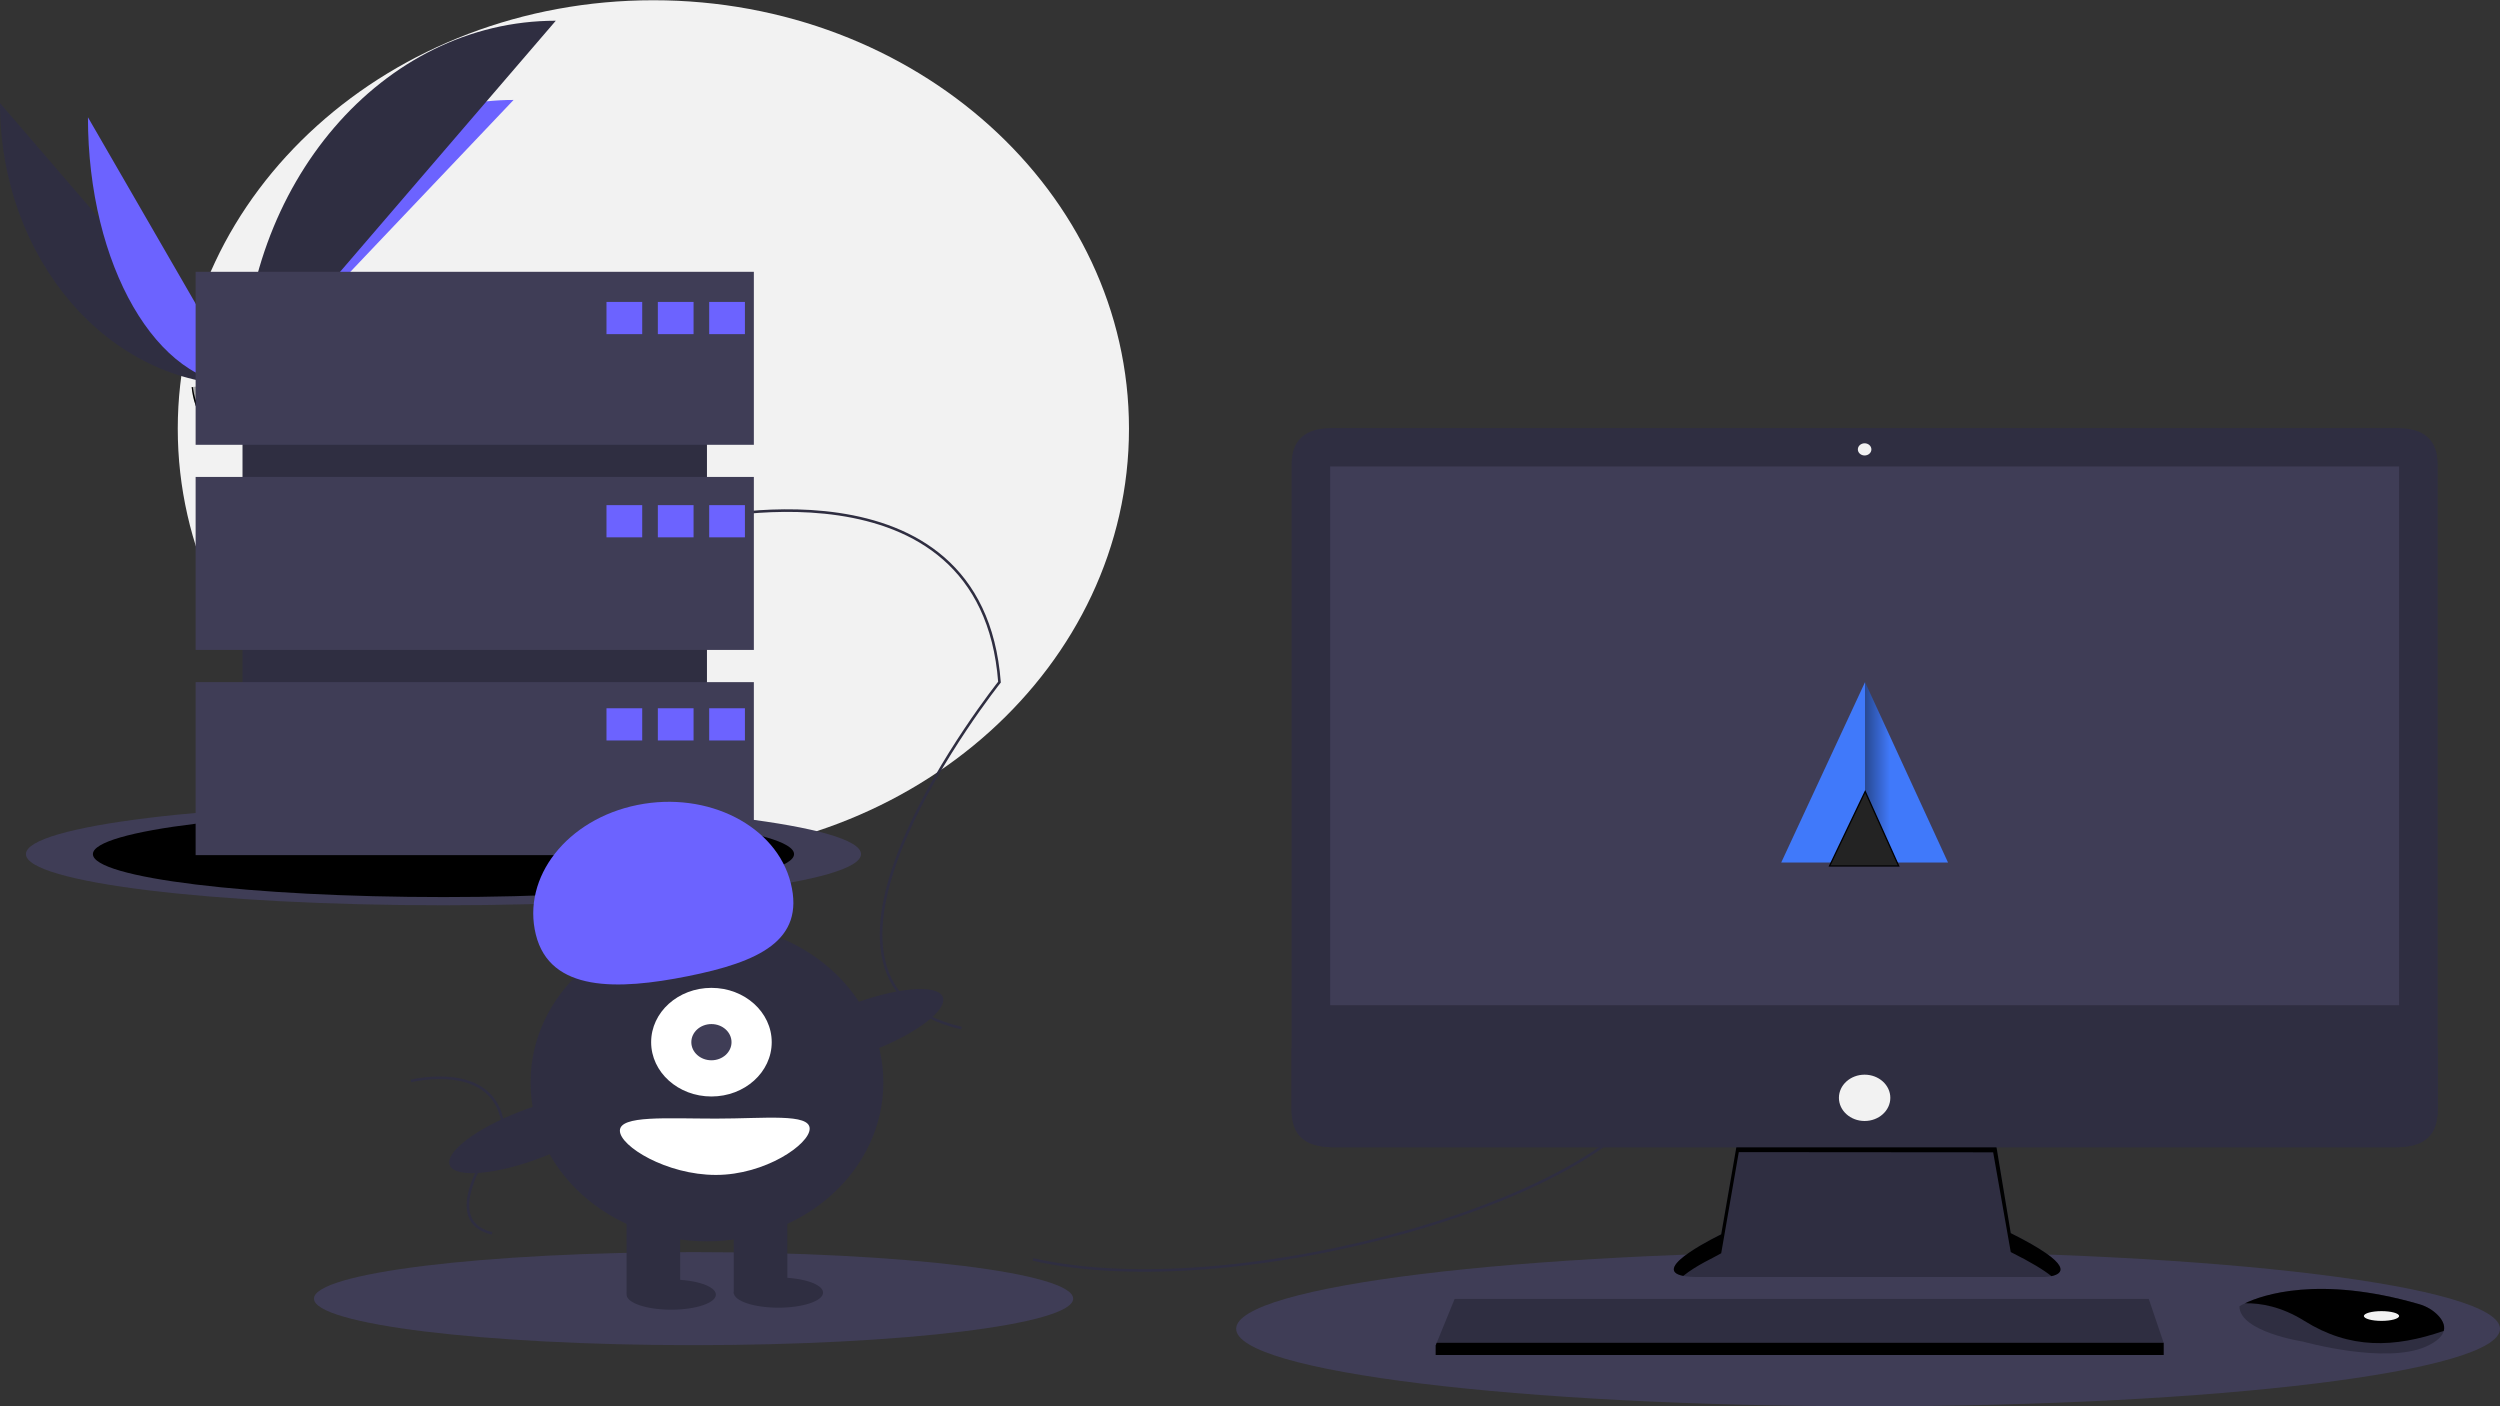 <?xml version="1.0" encoding="UTF-8" standalone="no"?>
<!DOCTYPE svg PUBLIC "-//W3C//DTD SVG 1.1//EN" "http://www.w3.org/Graphics/SVG/1.1/DTD/svg11.dtd">
<svg version="1.1" xmlns="http://www.w3.org/2000/svg" xmlns:xlink="http://www.w3.org/1999/xlink" preserveAspectRatio="xMidYMid meet" viewBox="0 0 1920 1080" width="1920" height="1080"><rect x="0" y="0" width="1920" height="1080" fill="#333333" stroke="none"/><defs><path d="M501.79 0.19C300.06 0.19 136.52 147.51 136.52 329.23C136.52 510.96 300.06 658.27 501.79 658.27C703.52 658.27 867.06 510.96 867.06 329.23C867.06 147.51 703.52 0.19 501.79 0.19Z" id="b1vcGaDQgi"></path><path d="M0 79.19C0 198.91 83.37 295.79 186.41 295.79" id="ckHK8JAvN"></path><path d="M186.41 295.79C186.41 174.72 279.45 76.76 394.43 76.76" id="a2Wox45MQ9"></path><path d="M67.54 90.05C67.54 203.77 120.71 295.79 186.41 295.79" id="ab7WCAYQ7"></path><path d="M186.41 295.79C186.41 141.1 293.95 15.92 426.85 15.92" id="b1dJqpdNO0"></path><path d="M181.6 291.47C181.6 291.47 222.26 280.26 224.24 288.45C224.24 288.45 263.97 329.22 234.12 329.43C234.12 329.43 164.77 325.25 156.82 320.88C148.87 316.52 147.19 297.31 147.19 297.31C154.07 296.15 173.63 296.58 181.6 291.47Z" id="l1lncVWtRC"></path><path d="M157.35 318.03C151.3 314.71 148.88 302.78 148.08 297.28C147.52 297.3 147.19 297.31 147.19 297.31C147.19 297.31 148.87 316.52 156.82 320.88C164.77 325.25 204.27 329.65 234.12 329.43C242.74 329.37 245.71 326.61 245.55 322.52C244.35 324.99 241.07 326.53 234.65 326.58C204.81 326.8 165.3 322.39 157.35 318.03Z" id="c4AD9eIid"></path><path d="M661.27 655.95C661.27 677.66 517.7 695.25 340.59 695.25C163.48 695.25 19.91 677.66 19.91 655.95C19.91 634.25 163.48 616.66 340.59 616.66C517.7 616.66 661.27 634.25 661.27 655.95Z" id="am6LTEqk6"></path><path d="M609.83 655.95C609.83 674.18 489.29 688.95 340.59 688.95C191.9 688.95 71.35 674.18 71.35 655.95C71.35 637.73 191.9 622.96 340.59 622.96C489.29 622.96 609.83 637.73 609.83 655.95Z" id="fk3VPRc0X"></path><path d="M1920 1020.53C1920 1053.37 1702.72 1080 1434.69 1080C1166.66 1080 949.38 1053.37 949.38 1020.53C949.38 987.68 1166.66 961.05 1434.69 961.05C1702.72 961.05 1920 987.68 1920 1020.53Z" id="c1aAfPYF3s"></path><path d="M824.19 997.35C824.19 1017.08 693.67 1033.08 532.66 1033.08C371.65 1033.08 241.13 1017.08 241.13 997.35C241.13 977.62 371.65 961.63 532.66 961.63C693.67 961.63 824.19 977.62 824.19 997.35Z" id="b2146sBk1X"></path><path d="M793.32 967.23C947.66 1002.76 1244.34 920.89 1276.92 828.2" id="di7Zg6yM"></path><path d="M530.94 400.29C530.94 400.29 753.88 344.68 767.6 523.87C767.6 523.87 584.11 754.05 738.44 789.58" id="cPkDsy7PI"></path><path d="M315.56 830.18C315.56 830.18 382.56 813.47 386.69 867.33C386.69 867.33 331.54 936.51 377.92 947.18" id="ay1uttojw"></path><path d="M1335.39 870.28C1327.28 916.9 1322.78 942.79 1321.88 947.97C1321.88 947.97 1255.37 979.8 1302.14 980.74C1302.14 980.74 1569.2 980.74 1569.2 980.74C1569.2 980.74 1611.81 980.74 1544.26 947.04C1543.36 941.61 1538.86 914.46 1530.75 865.6L1335.39 870.28Z" id="doYhy3pjX"></path><path d="M1321.88 962.51C1322.78 957.33 1327.28 931.43 1335.39 884.82L1530.75 884.98C1538.86 930.94 1543.36 956.47 1544.26 961.58C1560.01 969.43 1569.77 975.46 1575.48 980.08C1584.15 978.3 1593.63 971.67 1544.26 947.04C1543.36 941.61 1538.86 914.46 1530.75 865.6L1335.39 870.28C1327.28 916.9 1322.78 942.79 1321.88 947.97C1321.88 947.97 1265.99 974.72 1292.73 979.89C1303.35 971.38 1316.05 965.99 1321.88 962.51Z" id="b3MlJUhl2R"></path><path d="M1841.17 328.75C1861.8 328.75 1872.12 338.04 1872.12 356.63C1872.12 654.55 1872.12 820.06 1872.12 853.17C1872.12 871.75 1861.8 881.04 1841.17 881.04C1350.2 881.04 1077.44 881.04 1022.89 881.04C1002.26 881.04 991.95 871.75 991.95 853.17C991.95 555.24 991.95 389.73 991.95 356.63C991.95 338.04 1002.26 328.75 1022.89 328.75C1513.86 328.75 1786.62 328.75 1841.17 328.75Z" id="e3CyjvkXJH"></path><path d="M1842.5 358.24C1842.5 358.24 1842.5 358.24 1842.5 358.24C1842.5 606.49 1842.5 744.41 1842.5 771.99C1842.5 771.99 1842.5 771.99 1842.5 771.99C1349.94 771.99 1076.29 771.99 1021.56 771.99C1021.56 771.99 1021.56 771.99 1021.56 771.99C1021.56 523.74 1021.56 385.82 1021.56 358.24C1021.56 358.24 1021.56 358.24 1021.56 358.24C1514.12 358.24 1787.77 358.24 1842.5 358.24Z" id="a1lhYaiaT0"></path><path d="M1432.03 340.45C1429.16 340.45 1426.83 342.55 1426.83 345.13C1426.83 347.72 1429.16 349.81 1432.03 349.81C1434.9 349.81 1437.23 347.72 1437.23 345.13C1437.23 342.55 1434.9 340.45 1432.03 340.45Z" id="j1Ef5BbuiG"></path><path d="M1872.12 804.75C1872.12 833.8 1872.12 849.94 1872.12 853.17C1872.12 868.56 1858.27 881.04 1841.18 881.04C1841.17 881.04 1841.17 881.04 1841.17 881.04C1759.34 881.04 1104.72 881.04 1022.89 881.04C1005.8 881.05 991.95 868.57 991.95 853.17C991.95 853.17 991.95 853.17 991.95 853.17C991.95 849.94 991.95 833.8 991.95 804.75L1872.12 804.75Z" id="bL6Ntpqt5"></path><path d="M1661.69 1040.65L1102.62 1040.65L1102.62 1033.16L1103.39 1031.29L1117.16 997.59L1650.25 997.59L1661.69 1031.29L1661.69 1031.29L1661.69 1040.65Z" id="h4z3KrxRER"></path><path d="M1863.28 1034.09C1832.11 1048.14 1768.72 1030.35 1768.72 1030.35C1768.72 1030.35 1719.88 1022.86 1719.88 1003.2C1721.25 1002.36 1722.68 1001.59 1724.16 1000.91C1737.27 994.66 1780.72 979.25 1857.78 1001.56C1863.46 1003.17 1868.53 1006.16 1872.43 1010.21C1875.55 1013.5 1878 1017.68 1876.83 1022.12C1875.81 1026.04 1871.97 1030.18 1863.28 1034.09Z" id="f16Ol5O0A"></path><path d="M1769.76 1014.44C1752.15 1003.43 1736.16 1000.7 1724.16 1000.91C1737.27 994.66 1780.72 979.25 1857.78 1001.56C1863.46 1003.17 1868.53 1006.16 1872.43 1010.21C1875.55 1013.5 1878 1017.68 1876.83 1022.12C1838.68 1035.29 1804.66 1036.28 1769.76 1014.44Z" id="b2yuHGms9b"></path><path d="M1842.5 1010.69C1842.5 1012.76 1836.45 1014.44 1828.99 1014.44C1821.53 1014.44 1815.48 1012.76 1815.48 1010.69C1815.48 1008.62 1821.53 1006.95 1828.99 1006.95C1836.45 1006.95 1842.5 1008.62 1842.5 1010.69Z" id="d2qQHxcmHY"></path><path d="M1432.03 825.35C1421.13 825.35 1412.29 833.31 1412.29 843.13C1412.29 852.95 1421.13 860.92 1432.03 860.92C1442.93 860.92 1451.77 852.95 1451.77 843.13C1451.77 833.31 1442.93 825.35 1432.03 825.35Z" id="bvIAHWTSM"></path><path d="M1661.69 1040.65L1102.62 1040.65L1102.62 1033.16L1103.39 1031.29L1661.69 1031.29L1661.69 1031.29L1661.69 1040.65Z" id="cAcD1bbpP"></path><path d="M542.95 245.81C542.95 245.81 542.95 245.81 542.95 245.81C542.95 470.12 542.95 594.73 542.95 619.65C542.95 619.65 542.95 619.65 542.95 619.65C328.93 619.65 210.03 619.65 186.25 619.65C186.25 619.65 186.25 619.65 186.25 619.65C186.25 395.35 186.25 270.73 186.25 245.81C186.25 245.81 186.25 245.81 186.25 245.81C400.27 245.81 519.17 245.81 542.95 245.81Z" id="d1ey7coNOn"></path><path d="M578.96 208.74C578.96 208.74 578.96 208.74 578.96 208.74C578.96 288.45 578.96 332.73 578.96 341.59C578.96 341.59 578.96 341.59 578.96 341.59C321.73 341.59 178.82 341.59 150.24 341.59C150.24 341.59 150.24 341.59 150.24 341.59C150.24 261.88 150.24 217.59 150.24 208.74C150.24 208.74 150.24 208.74 150.24 208.74C407.47 208.74 550.38 208.74 578.96 208.74Z" id="b7fmDFd845"></path><path d="M578.96 366.31C578.96 366.31 578.96 366.31 578.96 366.31C578.96 446.02 578.96 490.3 578.96 499.16C578.96 499.16 578.96 499.16 578.96 499.16C321.73 499.16 178.82 499.16 150.24 499.16C150.24 499.16 150.24 499.16 150.24 499.16C150.24 419.45 150.24 375.16 150.24 366.31C150.24 366.31 150.24 366.31 150.24 366.31C407.47 366.31 550.38 366.31 578.96 366.31Z" id="brZ1XhIcC"></path><path d="M578.96 523.87C578.96 523.87 578.96 523.87 578.96 523.87C578.96 603.59 578.96 647.87 578.96 656.73C578.96 656.73 578.96 656.73 578.96 656.73C321.73 656.73 178.82 656.73 150.24 656.73C150.24 656.73 150.24 656.73 150.24 656.73C150.24 577.02 150.24 532.73 150.24 523.87C150.24 523.87 150.24 523.87 150.24 523.87C407.47 523.87 550.38 523.87 578.96 523.87Z" id="l1pfjJXMli"></path><path d="M493.22 231.91C493.22 231.91 493.22 231.91 493.22 231.91C493.22 246.74 493.22 254.98 493.22 256.63C493.22 256.63 493.22 256.63 493.22 256.63C476.75 256.63 467.61 256.63 465.78 256.63C465.78 256.63 465.78 256.63 465.78 256.63C465.78 241.8 465.78 233.56 465.78 231.91C465.78 231.91 465.78 231.91 465.78 231.91C482.24 231.91 491.39 231.91 493.22 231.91Z" id="b57U0BeMjp"></path><path d="M532.66 231.91C532.66 231.91 532.66 231.91 532.66 231.91C532.66 246.74 532.66 254.98 532.66 256.63C532.66 256.63 532.66 256.63 532.66 256.63C516.2 256.63 507.05 256.63 505.22 256.63C505.22 256.63 505.22 256.63 505.22 256.63C505.22 241.8 505.22 233.56 505.22 231.91C505.22 231.91 505.22 231.91 505.22 231.91C521.68 231.91 530.83 231.91 532.66 231.91Z" id="dsPelNEXL"></path><path d="M572.1 231.91C572.1 231.91 572.1 231.91 572.1 231.91C572.1 246.74 572.1 254.98 572.1 256.63C572.1 256.63 572.1 256.63 572.1 256.63C555.64 256.63 546.49 256.63 544.66 256.63C544.66 256.63 544.66 256.63 544.66 256.63C544.66 241.8 544.66 233.56 544.66 231.91C544.66 231.91 544.66 231.91 544.66 231.91C561.13 231.91 570.27 231.91 572.1 231.91Z" id="e2fekH0W2"></path><path d="M493.22 387.93C493.22 387.93 493.22 387.93 493.22 387.93C493.22 402.76 493.22 411 493.22 412.65C493.22 412.65 493.22 412.65 493.22 412.65C476.75 412.65 467.61 412.65 465.78 412.65C465.78 412.65 465.78 412.65 465.78 412.65C465.78 397.82 465.78 389.58 465.78 387.93C465.78 387.93 465.78 387.93 465.78 387.93C482.24 387.93 491.39 387.93 493.22 387.93Z" id="c1zYLNERNt"></path><path d="M532.66 387.93C532.66 387.93 532.66 387.93 532.66 387.93C532.66 402.76 532.66 411 532.66 412.65C532.66 412.65 532.66 412.65 532.66 412.65C516.2 412.65 507.05 412.65 505.22 412.65C505.22 412.65 505.22 412.65 505.22 412.65C505.22 397.82 505.22 389.58 505.22 387.93C505.22 387.93 505.22 387.93 505.22 387.93C521.68 387.93 530.83 387.93 532.66 387.93Z" id="lcrEcrhKV"></path><path d="M572.1 387.93C572.1 387.93 572.1 387.93 572.1 387.93C572.1 402.76 572.1 411 572.1 412.65C572.1 412.65 572.1 412.65 572.1 412.65C555.64 412.65 546.49 412.65 544.66 412.65C544.66 412.65 544.66 412.65 544.66 412.65C544.66 397.82 544.66 389.58 544.66 387.93C544.66 387.93 544.66 387.93 544.66 387.93C561.13 387.93 570.27 387.93 572.1 387.93Z" id="d6Ok9RmYu1"></path><path d="M493.22 543.96C493.22 543.96 493.22 543.96 493.22 543.96C493.22 558.79 493.22 567.03 493.22 568.67C493.22 568.67 493.22 568.67 493.22 568.67C476.75 568.67 467.61 568.67 465.78 568.67C465.78 568.67 465.78 568.67 465.78 568.67C465.78 553.84 465.78 545.6 465.78 543.96C465.78 543.96 465.78 543.96 465.78 543.96C482.24 543.96 491.39 543.96 493.22 543.96Z" id="c47mOapF6P"></path><path d="M532.66 543.96C532.66 543.96 532.66 543.96 532.66 543.96C532.66 558.79 532.66 567.03 532.66 568.67C532.66 568.67 532.66 568.67 532.66 568.67C516.2 568.67 507.05 568.67 505.22 568.67C505.22 568.67 505.22 568.67 505.22 568.67C505.22 553.84 505.22 545.6 505.22 543.96C505.22 543.96 505.22 543.96 505.22 543.96C521.68 543.96 530.83 543.96 532.66 543.96Z" id="ii1WFzJQN"></path><path d="M572.1 543.96C572.1 543.96 572.1 543.96 572.1 543.96C572.1 558.79 572.1 567.03 572.1 568.67C572.1 568.67 572.1 568.67 572.1 568.67C555.64 568.67 546.49 568.67 544.66 568.67C544.66 568.67 544.66 568.67 544.66 568.67C544.66 553.84 544.66 545.6 544.66 543.96C544.66 543.96 544.66 543.96 544.66 543.96C561.13 543.96 570.27 543.96 572.1 543.96Z" id="c3wJBxWg2n"></path><path d="M542.95 709.25C468.13 709.25 407.47 763.89 407.47 831.29C407.47 898.69 468.13 953.33 542.95 953.33C617.77 953.33 678.42 898.69 678.42 831.29C678.42 763.89 617.77 709.25 542.95 709.25Z" id="a2k0zOp6P"></path><path d="M522.37 927.07C522.37 927.07 522.37 927.07 522.37 927.07C522.37 966.92 522.37 989.06 522.37 993.49C522.37 993.49 522.37 993.49 522.37 993.49C497.68 993.49 483.96 993.49 481.21 993.49C481.21 993.49 481.21 993.49 481.21 993.49C481.21 953.64 481.21 931.49 481.21 927.07C481.21 927.07 481.21 927.07 481.21 927.07C505.91 927.07 519.63 927.07 522.37 927.07Z" id="ahSM73iRz"></path><path d="M604.68 927.07C604.68 927.07 604.68 927.07 604.68 927.07C604.68 966.92 604.68 989.06 604.68 993.49C604.68 993.49 604.68 993.49 604.68 993.49C579.99 993.49 566.27 993.49 563.53 993.49C563.53 993.49 563.53 993.49 563.53 993.49C563.53 953.64 563.53 931.49 563.53 927.07C563.53 927.07 563.53 927.07 563.53 927.07C588.22 927.07 601.94 927.07 604.68 927.07Z" id="i3lJXpTan2"></path><path d="M549.81 994.26C549.81 1000.66 534.45 1005.85 515.51 1005.85C496.57 1005.85 481.21 1000.66 481.21 994.26C481.21 987.87 496.57 982.68 515.51 982.68C534.45 982.68 549.81 987.87 549.81 994.26Z" id="a9FlkjWBNq"></path><path d="M632.12 992.72C632.12 999.12 616.77 1004.31 597.82 1004.31C578.88 1004.31 563.53 999.12 563.53 992.72C563.53 986.32 578.88 981.13 597.82 981.13C616.77 981.13 632.12 986.32 632.12 992.72Z" id="byqOJ83OD"></path><path d="M546.38 758.68C520.81 758.68 500.08 777.36 500.08 800.39C500.08 823.43 520.81 842.1 546.38 842.1C571.95 842.1 592.68 823.43 592.68 800.39C592.68 777.36 571.95 758.68 546.38 758.68Z" id="c1lCkXXlU"></path><path d="M546.38 786.49C537.85 786.49 530.94 792.71 530.94 800.39C530.94 808.07 537.85 814.3 546.38 814.3C554.9 814.3 561.81 808.07 561.81 800.39C561.81 792.71 554.9 786.49 546.38 786.49Z" id="b2dNe4XcJE"></path><path d="M489.63 618.2C543.71 607.32 596.41 634.28 607.35 678.41C618.29 722.54 582.45 738.82 528.38 749.69C474.31 760.57 422.47 761.93 411.53 717.8C400.59 673.67 435.56 629.07 489.63 618.2Z" id="je83eZvir"></path><path d="M723.92 765.33C728.54 775.05 704.4 793.69 670.01 806.95C635.62 820.21 603.99 823.07 599.37 813.35C594.75 803.62 618.88 784.99 653.28 771.73C687.67 758.47 719.3 755.6 723.92 765.33Z" id="a25zehR0BR"></path><path d="M470.11 847.2C474.74 856.93 450.6 875.56 416.21 888.82C381.82 902.08 350.19 904.95 345.57 895.22C340.95 885.5 365.08 866.86 399.47 853.6C433.87 840.34 465.49 837.48 470.11 847.2Z" id="a1AekIZqdm"></path><path d="M549.81 902.35C511.92 902.35 476.07 880.31 476.07 868.36C476.07 856.42 511.92 859.09 549.81 859.09C587.69 859.09 621.83 854.87 621.83 866.82C621.83 878.76 587.69 902.35 549.81 902.35Z" id="e5cf1Nvlsn"></path><path d="M1455.51 662.4L1496.07 662.4L1432.35 523.87L1432.35 611.6L1455.51 662.4Z" id="b4AtMhc0ps"></path><linearGradient id="gradientbuR6AyYWC" gradientUnits="userSpaceOnUse" x1="1451.59" y1="552.41" x2="1421.67" y2="552.41"><stop style="stop-color: #4079fa;stop-opacity: 1" offset="0%"></stop><stop style="stop-color: #1b2d56;stop-opacity: 1" offset="100%"></stop><stop style="stop-color: #010000;stop-opacity: 1" offset="100%"></stop></linearGradient><path d="M1367.99 662.4L1432.35 523.87L1432.35 610.65L1408.55 662.4L1367.99 662.4Z" id="a3DPPdxR5A"></path><path d="M1405.12 665.06L1432.46 607.89L1458.19 665.06L1405.12 665.06Z" id="a21Dtg8oC"></path><path d="M1405.12 665.06L1432.46 607.89L1458.19 665.06L1405.12 665.06Z" id="bF7R3pAMX"></path></defs><g><g><g><use xlink:href="#b1vcGaDQgi" opacity="1" fill="#f2f2f2" fill-opacity="1"></use><g><use xlink:href="#b1vcGaDQgi" opacity="1" fill-opacity="0" stroke="#000000" stroke-width="1" stroke-opacity="0"></use></g></g><g><use xlink:href="#ckHK8JAvN" opacity="1" fill="#2f2e41" fill-opacity="1"></use><g><use xlink:href="#ckHK8JAvN" opacity="1" fill-opacity="0" stroke="#000000" stroke-width="1" stroke-opacity="0"></use></g></g><g><use xlink:href="#a2Wox45MQ9" opacity="1" fill="#6c63ff" fill-opacity="1"></use><g><use xlink:href="#a2Wox45MQ9" opacity="1" fill-opacity="0" stroke="#000000" stroke-width="1" stroke-opacity="0"></use></g></g><g><use xlink:href="#ab7WCAYQ7" opacity="1" fill="#6c63ff" fill-opacity="1"></use><g><use xlink:href="#ab7WCAYQ7" opacity="1" fill-opacity="0" stroke="#000000" stroke-width="1" stroke-opacity="0"></use></g></g><g><use xlink:href="#b1dJqpdNO0" opacity="1" fill="#2f2e41" fill-opacity="1"></use><g><use xlink:href="#b1dJqpdNO0" opacity="1" fill-opacity="0" stroke="#000000" stroke-width="1" stroke-opacity="0"></use></g></g><g><use xlink:href="#l1lncVWtRC" opacity="1" fill="#a8a8a8" fill-opacity="1"></use><g><use xlink:href="#l1lncVWtRC" opacity="1" fill-opacity="0" stroke="#000000" stroke-width="1" stroke-opacity="0"></use></g></g><g><use xlink:href="#c4AD9eIid" opacity="1" fill="#000000" fill-opacity="1"></use><g><use xlink:href="#c4AD9eIid" opacity="1" fill-opacity="0" stroke="#000000" stroke-width="1" stroke-opacity="0"></use></g></g><g><use xlink:href="#am6LTEqk6" opacity="1" fill="#3f3d56" fill-opacity="1"></use><g><use xlink:href="#am6LTEqk6" opacity="1" fill-opacity="0" stroke="#000000" stroke-width="1" stroke-opacity="0"></use></g></g><g><use xlink:href="#fk3VPRc0X" opacity="1" fill="#000000" fill-opacity="1"></use><g><use xlink:href="#fk3VPRc0X" opacity="1" fill-opacity="0" stroke="#000000" stroke-width="1" stroke-opacity="0"></use></g></g><g><use xlink:href="#c1aAfPYF3s" opacity="1" fill="#3f3d56" fill-opacity="1"></use><g><use xlink:href="#c1aAfPYF3s" opacity="1" fill-opacity="0" stroke="#000000" stroke-width="1" stroke-opacity="0"></use></g></g><g><use xlink:href="#b2146sBk1X" opacity="1" fill="#3f3d56" fill-opacity="1"></use><g><use xlink:href="#b2146sBk1X" opacity="1" fill-opacity="0" stroke="#000000" stroke-width="1" stroke-opacity="0"></use></g></g><g><use xlink:href="#di7Zg6yM" opacity="1" fill="#000000" fill-opacity="0"></use><g><use xlink:href="#di7Zg6yM" opacity="1" fill-opacity="0" stroke="#2f2e41" stroke-width="2" stroke-opacity="1"></use></g></g><g><use xlink:href="#cPkDsy7PI" opacity="1" fill="#000000" fill-opacity="0"></use><g><use xlink:href="#cPkDsy7PI" opacity="1" fill-opacity="0" stroke="#2f2e41" stroke-width="2" stroke-opacity="1"></use></g></g><g><use xlink:href="#ay1uttojw" opacity="1" fill="#000000" fill-opacity="0"></use><g><use xlink:href="#ay1uttojw" opacity="1" fill-opacity="0" stroke="#2f2e41" stroke-width="2" stroke-opacity="1"></use></g></g><g><use xlink:href="#doYhy3pjX" opacity="1" fill="#2f2e41" fill-opacity="1"></use><g><use xlink:href="#doYhy3pjX" opacity="1" fill-opacity="0" stroke="#000000" stroke-width="1" stroke-opacity="0"></use></g></g><g><use xlink:href="#b3MlJUhl2R" opacity="1" fill="#000000" fill-opacity="1"></use><g><use xlink:href="#b3MlJUhl2R" opacity="1" fill-opacity="0" stroke="#000000" stroke-width="1" stroke-opacity="0"></use></g></g><g><use xlink:href="#e3CyjvkXJH" opacity="1" fill="#2f2e41" fill-opacity="1"></use><g><use xlink:href="#e3CyjvkXJH" opacity="1" fill-opacity="0" stroke="#000000" stroke-width="1" stroke-opacity="0"></use></g></g><g><use xlink:href="#a1lhYaiaT0" opacity="1" fill="#3f3d56" fill-opacity="1"></use><g><use xlink:href="#a1lhYaiaT0" opacity="1" fill-opacity="0" stroke="#000000" stroke-width="1" stroke-opacity="0"></use></g></g><g><use xlink:href="#j1Ef5BbuiG" opacity="1" fill="#f2f2f2" fill-opacity="1"></use><g><use xlink:href="#j1Ef5BbuiG" opacity="1" fill-opacity="0" stroke="#000000" stroke-width="1" stroke-opacity="0"></use></g></g><g><use xlink:href="#bL6Ntpqt5" opacity="1" fill="#2f2e41" fill-opacity="1"></use><g><use xlink:href="#bL6Ntpqt5" opacity="1" fill-opacity="0" stroke="#000000" stroke-width="1" stroke-opacity="0"></use></g></g><g><use xlink:href="#h4z3KrxRER" opacity="1" fill="#2f2e41" fill-opacity="1"></use><g><use xlink:href="#h4z3KrxRER" opacity="1" fill-opacity="0" stroke="#000000" stroke-width="1" stroke-opacity="0"></use></g></g><g><use xlink:href="#f16Ol5O0A" opacity="1" fill="#2f2e41" fill-opacity="1"></use><g><use xlink:href="#f16Ol5O0A" opacity="1" fill-opacity="0" stroke="#000000" stroke-width="1" stroke-opacity="0"></use></g></g><g><use xlink:href="#b2yuHGms9b" opacity="1" fill="#000000" fill-opacity="1"></use><g><use xlink:href="#b2yuHGms9b" opacity="1" fill-opacity="0" stroke="#000000" stroke-width="1" stroke-opacity="0"></use></g></g><g><use xlink:href="#d2qQHxcmHY" opacity="1" fill="#f2f2f2" fill-opacity="1"></use><g><use xlink:href="#d2qQHxcmHY" opacity="1" fill-opacity="0" stroke="#000000" stroke-width="1" stroke-opacity="0"></use></g></g><g><use xlink:href="#bvIAHWTSM" opacity="1" fill="#f2f2f2" fill-opacity="1"></use><g><use xlink:href="#bvIAHWTSM" opacity="1" fill-opacity="0" stroke="#000000" stroke-width="1" stroke-opacity="0"></use></g></g><g><use xlink:href="#cAcD1bbpP" opacity="1" fill="#000000" fill-opacity="1"></use><g><use xlink:href="#cAcD1bbpP" opacity="1" fill-opacity="0" stroke="#000000" stroke-width="1" stroke-opacity="0"></use></g></g><g><use xlink:href="#d1ey7coNOn" opacity="1" fill="#2f2e41" fill-opacity="1"></use><g><use xlink:href="#d1ey7coNOn" opacity="1" fill-opacity="0" stroke="#000000" stroke-width="1" stroke-opacity="0"></use></g></g><g><use xlink:href="#b7fmDFd845" opacity="1" fill="#3f3d56" fill-opacity="1"></use><g><use xlink:href="#b7fmDFd845" opacity="1" fill-opacity="0" stroke="#000000" stroke-width="1" stroke-opacity="0"></use></g></g><g><use xlink:href="#brZ1XhIcC" opacity="1" fill="#3f3d56" fill-opacity="1"></use><g><use xlink:href="#brZ1XhIcC" opacity="1" fill-opacity="0" stroke="#000000" stroke-width="1" stroke-opacity="0"></use></g></g><g><use xlink:href="#l1pfjJXMli" opacity="1" fill="#3f3d56" fill-opacity="1"></use><g><use xlink:href="#l1pfjJXMli" opacity="1" fill-opacity="0" stroke="#000000" stroke-width="1" stroke-opacity="0"></use></g></g><g><use xlink:href="#b57U0BeMjp" opacity="1" fill="#6c63ff" fill-opacity="1"></use><g><use xlink:href="#b57U0BeMjp" opacity="1" fill-opacity="0" stroke="#000000" stroke-width="1" stroke-opacity="0"></use></g></g><g><use xlink:href="#dsPelNEXL" opacity="1" fill="#6c63ff" fill-opacity="1"></use><g><use xlink:href="#dsPelNEXL" opacity="1" fill-opacity="0" stroke="#000000" stroke-width="1" stroke-opacity="0"></use></g></g><g><use xlink:href="#e2fekH0W2" opacity="1" fill="#6c63ff" fill-opacity="1"></use><g><use xlink:href="#e2fekH0W2" opacity="1" fill-opacity="0" stroke="#000000" stroke-width="1" stroke-opacity="0"></use></g></g><g><use xlink:href="#c1zYLNERNt" opacity="1" fill="#6c63ff" fill-opacity="1"></use><g><use xlink:href="#c1zYLNERNt" opacity="1" fill-opacity="0" stroke="#000000" stroke-width="1" stroke-opacity="0"></use></g></g><g><use xlink:href="#lcrEcrhKV" opacity="1" fill="#6c63ff" fill-opacity="1"></use><g><use xlink:href="#lcrEcrhKV" opacity="1" fill-opacity="0" stroke="#000000" stroke-width="1" stroke-opacity="0"></use></g></g><g><use xlink:href="#d6Ok9RmYu1" opacity="1" fill="#6c63ff" fill-opacity="1"></use><g><use xlink:href="#d6Ok9RmYu1" opacity="1" fill-opacity="0" stroke="#000000" stroke-width="1" stroke-opacity="0"></use></g></g><g><use xlink:href="#c47mOapF6P" opacity="1" fill="#6c63ff" fill-opacity="1"></use><g><use xlink:href="#c47mOapF6P" opacity="1" fill-opacity="0" stroke="#000000" stroke-width="1" stroke-opacity="0"></use></g></g><g><use xlink:href="#ii1WFzJQN" opacity="1" fill="#6c63ff" fill-opacity="1"></use><g><use xlink:href="#ii1WFzJQN" opacity="1" fill-opacity="0" stroke="#000000" stroke-width="1" stroke-opacity="0"></use></g></g><g><use xlink:href="#c3wJBxWg2n" opacity="1" fill="#6c63ff" fill-opacity="1"></use><g><use xlink:href="#c3wJBxWg2n" opacity="1" fill-opacity="0" stroke="#000000" stroke-width="1" stroke-opacity="0"></use></g></g><g><use xlink:href="#a2k0zOp6P" opacity="1" fill="#2f2e41" fill-opacity="1"></use><g><use xlink:href="#a2k0zOp6P" opacity="1" fill-opacity="0" stroke="#000000" stroke-width="1" stroke-opacity="0"></use></g></g><g><use xlink:href="#ahSM73iRz" opacity="1" fill="#2f2e41" fill-opacity="1"></use><g><use xlink:href="#ahSM73iRz" opacity="1" fill-opacity="0" stroke="#000000" stroke-width="1" stroke-opacity="0"></use></g></g><g><use xlink:href="#i3lJXpTan2" opacity="1" fill="#2f2e41" fill-opacity="1"></use><g><use xlink:href="#i3lJXpTan2" opacity="1" fill-opacity="0" stroke="#000000" stroke-width="1" stroke-opacity="0"></use></g></g><g><use xlink:href="#a9FlkjWBNq" opacity="1" fill="#2f2e41" fill-opacity="1"></use><g><use xlink:href="#a9FlkjWBNq" opacity="1" fill-opacity="0" stroke="#000000" stroke-width="1" stroke-opacity="0"></use></g></g><g><use xlink:href="#byqOJ83OD" opacity="1" fill="#2f2e41" fill-opacity="1"></use><g><use xlink:href="#byqOJ83OD" opacity="1" fill-opacity="0" stroke="#000000" stroke-width="1" stroke-opacity="0"></use></g></g><g><use xlink:href="#c1lCkXXlU" opacity="1" fill="#ffffff" fill-opacity="1"></use><g><use xlink:href="#c1lCkXXlU" opacity="1" fill-opacity="0" stroke="#000000" stroke-width="1" stroke-opacity="0"></use></g></g><g><use xlink:href="#b2dNe4XcJE" opacity="1" fill="#3f3d56" fill-opacity="1"></use><g><use xlink:href="#b2dNe4XcJE" opacity="1" fill-opacity="0" stroke="#000000" stroke-width="1" stroke-opacity="0"></use></g></g><g><use xlink:href="#je83eZvir" opacity="1" fill="#6c63ff" fill-opacity="1"></use><g><use xlink:href="#je83eZvir" opacity="1" fill-opacity="0" stroke="#000000" stroke-width="1" stroke-opacity="0"></use></g></g><g><use xlink:href="#a25zehR0BR" opacity="1" fill="#2f2e41" fill-opacity="1"></use><g><use xlink:href="#a25zehR0BR" opacity="1" fill-opacity="0" stroke="#000000" stroke-width="1" stroke-opacity="0"></use></g></g><g><use xlink:href="#a1AekIZqdm" opacity="1" fill="#2f2e41" fill-opacity="1"></use><g><use xlink:href="#a1AekIZqdm" opacity="1" fill-opacity="0" stroke="#000000" stroke-width="1" stroke-opacity="0"></use></g></g><g><use xlink:href="#e5cf1Nvlsn" opacity="1" fill="#ffffff" fill-opacity="1"></use><g><use xlink:href="#e5cf1Nvlsn" opacity="1" fill-opacity="0" stroke="#000000" stroke-width="1" stroke-opacity="0"></use></g></g><g><use xlink:href="#b4AtMhc0ps" opacity="1" fill="url(#gradientbuR6AyYWC)"></use><g><use xlink:href="#b4AtMhc0ps" opacity="1" fill-opacity="0" stroke="#000000" stroke-width="1" stroke-opacity="0"></use></g></g><g><use xlink:href="#a3DPPdxR5A" opacity="1" fill="#4079fa" fill-opacity="1"></use><g><use xlink:href="#a3DPPdxR5A" opacity="1" fill-opacity="0" stroke="#000000" stroke-width="1" stroke-opacity="0"></use></g></g><g><use xlink:href="#a21Dtg8oC" opacity="1" fill="#232323" fill-opacity="1"></use><g><use xlink:href="#a21Dtg8oC" opacity="1" fill-opacity="0" stroke="#000000" stroke-width="1" stroke-opacity="0"></use></g></g><g><use xlink:href="#bF7R3pAMX" opacity="1" fill="#000000" fill-opacity="0"></use><g><use xlink:href="#bF7R3pAMX" opacity="1" fill-opacity="0" stroke="#000000" stroke-width="1" stroke-opacity="1"></use></g></g></g></g></svg>